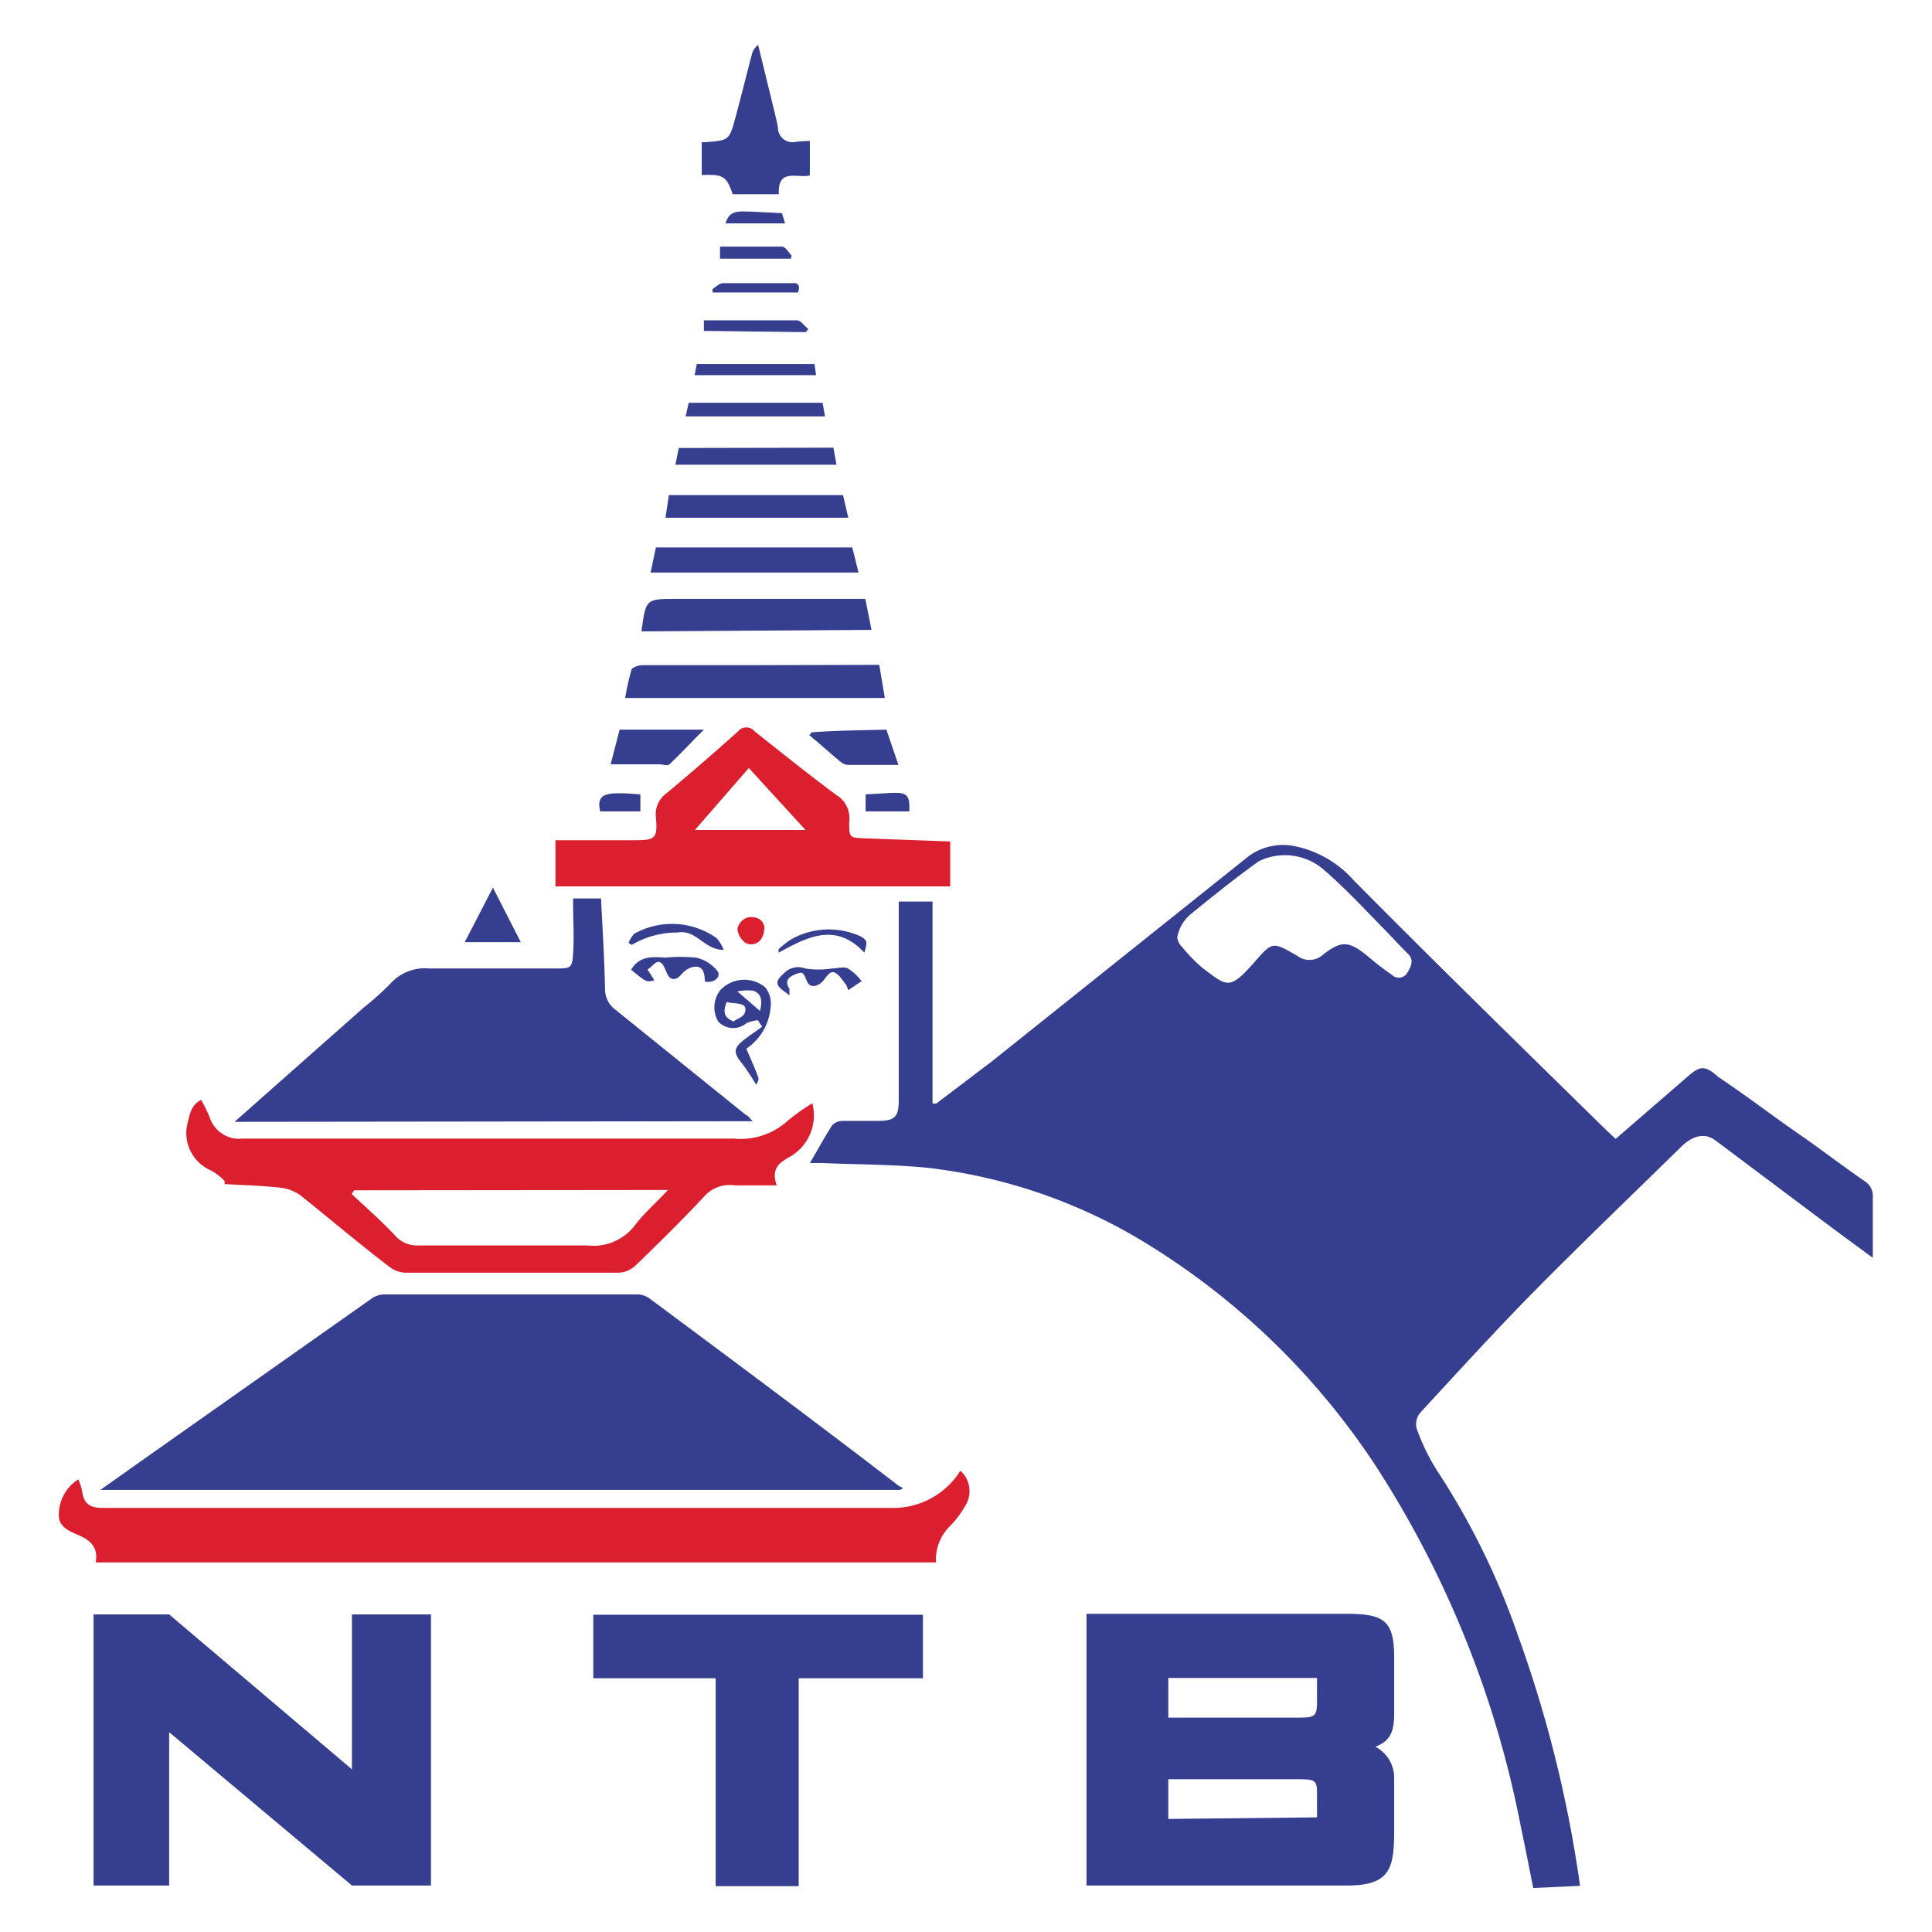 <svg xmlns="http://www.w3.org/2000/svg" viewBox="0 0 62.36 62.36"><defs><style>.cls-1{fill:#fff;}.cls-2{fill:#363e8f;}.cls-3{fill:#dc1f2f;}</style></defs><title>ntb</title><g id="Layer_2" data-name="Layer 2"><g id="Layer_1-2" data-name="Layer 1"><rect class="cls-1" width="62.36" height="62.36"/><path class="cls-2" d="M26.14,37.54c.25-.42.47-.83.72-1.22a.48.48,0,0,1,.32-.14c.39,0,.77,0,1.15,0,.58,0,.68-.14.68-.71V29.1H30.1v6.52l.12,0L32,34.27l8.31-6.64a1.88,1.88,0,0,1,1.47-.32,3.46,3.46,0,0,1,1.91,1.1c2.7,2.73,5.45,5.41,8.19,8.1l.27.25,2.31-2c.42-.37.57-.38,1,0,1,.67,1.89,1.36,2.83,2,.63.45,1.25.92,1.89,1.36a.57.57,0,0,1,.27.54c0,.62,0,1.25,0,1.94l-1.25-.92-3.83-2.87c-.32-.24-.7-.18-1.08.18-1.6,1.57-3.21,3.11-4.78,4.7-1.25,1.27-2.45,2.59-3.67,3.91a.59.59,0,0,0-.12.49,6.66,6.66,0,0,0,.66,1.37A23.89,23.89,0,0,1,49,52.8a40.07,40.07,0,0,1,2,8.07l-1.51.07c-.13-.63-.25-1.28-.39-1.92A32.89,32.89,0,0,0,44.46,47.4,23.67,23.67,0,0,0,36.78,40,17.3,17.3,0,0,0,30,37.7c-1.16-.12-2.32-.11-3.48-.16ZM38,30.25a.48.48,0,0,0,.15.31,5.3,5.3,0,0,0,.66.68c.79.59.86.74,1.65-.15.61-.7.6-.71,1.41-.24a.65.65,0,0,0,.79,0c.62-.5.87-.49,1.47,0a9.24,9.24,0,0,0,.79.61.32.32,0,0,0,.52-.09c.13-.21.19-.41,0-.59s-.62-.65-.92-.95c-.57-.59-1.14-1.19-1.75-1.72a1.91,1.91,0,0,0-2.14-.31c-.74.53-1.44,1.09-2.15,1.67A1.26,1.26,0,0,0,38,30.25Z"/><path class="cls-2" d="M29.06,48.09H3.24L4.78,47,12,41.91a.74.74,0,0,1,.41-.13h8.12a.69.69,0,0,1,.42.12c2.69,2,5.38,4,8.06,6.06l.14.07Z"/><path class="cls-2" d="M44.39,56.38a1.12,1.12,0,0,1,.61,1v1.69c0,1.25-.13,1.79-1.53,1.79h-8.4V52.09l8.4,0c1.2,0,1.53.22,1.53,1.4v1.83C45,55.9,44.87,56.2,44.39,56.38Zm-1.88,2.28V58c0-.51,0-.57-.57-.57H37.71v1.28Zm-4.8-4.5v1.28h4.23c.53,0,.57-.06.57-.57v-.71Z"/><polygon class="cls-2" points="13.91 60.86 11.36 60.86 5.46 55.91 5.46 60.86 3.02 60.86 3.02 52.11 5.46 52.11 11.36 57.11 11.36 52.11 13.91 52.11 13.91 60.86"/><path class="cls-2" d="M7.57,36.21l4.16-3.68a9.51,9.51,0,0,0,.88-.79,1.5,1.5,0,0,1,1.25-.48c1.35,0,2.71,0,4.06,0,.51,0,.55,0,.58-.52s0-1,0-1.49a2.5,2.5,0,0,1,0-.25h.9c.05,1,.11,2,.13,2.94a.81.81,0,0,0,.32.64L24.09,36c.06,0,.11.11.21.19Z"/><path class="cls-3" d="M3.09,50.43c.09-.51-.2-.73-.58-.89s-.64-.31-.61-.7a1.34,1.34,0,0,1,.63-1.09,1.81,1.81,0,0,1,.12.38c.05.38.23.54.64.54,5.14,0,10.28,0,15.42,0,3.34,0,6.69,0,10,0A2.56,2.56,0,0,0,31,47.47a.89.89,0,0,1,.14,1.16,3,3,0,0,1-.46.61,1.53,1.53,0,0,0-.47,1.19Z"/><path class="cls-3" d="M6.49,35.5a4.3,4.3,0,0,1,.28.57,1,1,0,0,0,1.07.68q7.92,0,15.84,0a2.25,2.25,0,0,0,1.74-.57,6.76,6.76,0,0,1,.8-.57,1.54,1.54,0,0,1-.71,1.72c-.32.18-.64.36-.44.93-.5,0-.93,0-1.36,0a1.1,1.1,0,0,0-1,.38c-.71.76-1.46,1.5-2.21,2.22a.87.87,0,0,1-.53.22c-2.29,0-4.59,0-6.88,0a.89.89,0,0,1-.52-.19c-1-.76-1.92-1.55-2.89-2.32A1.39,1.39,0,0,0,9,38.33c-.58-.06-1.17-.08-1.75-.11l0-.1a1.79,1.79,0,0,0-.44-.34,1.32,1.32,0,0,1-.79-1.35C6.13,35.84,6.21,35.66,6.49,35.5Zm4.94,2.92-.08.12c.48.45,1,.9,1.43,1.37a.93.93,0,0,0,.7.29c1.83,0,3.65,0,5.48,0a1.68,1.68,0,0,0,1.54-.66c.3-.39.67-.71,1.06-1.13Z"/><polygon class="cls-2" points="29.79 54.17 25.78 54.17 25.78 60.88 23.1 60.88 23.1 54.17 19.15 54.17 19.15 52.12 29.79 52.12 29.79 54.17"/><path class="cls-3" d="M30.67,27.16v1.45H17.93V27.12h2.56c.67,0,.74-.06.68-.75a.83.83,0,0,1,.35-.77c.78-.65,1.55-1.32,2.31-2a.34.34,0,0,1,.52,0c.87.69,1.74,1.39,2.63,2.05a.88.88,0,0,1,.43.88c0,.51,0,.51.51.53Zm-6.5-2.37-1.74,2H26Z"/><path class="cls-2" d="M28.38,21.46l.18,1.07H20.18a7.47,7.47,0,0,1,.2-.9c0-.08.23-.16.35-.16,1.13,0,2.25,0,3.37,0Z"/><path class="cls-2" d="M26.14,4.55V5.66c-.38.11-1.05-.26-1,.61H23.65c-.2-.58-.3-.65-1-.62V4.59s.07,0,.1,0c.8-.06.79-.06,1-.84s.34-1.32.52-2a.53.53,0,0,1,.2-.3c.14.56.27,1.11.41,1.67.08.34.17.67.23,1a.47.47,0,0,0,.57.46A3.61,3.61,0,0,1,26.14,4.55Z"/><path class="cls-2" d="M20.71,20.38s0,0,0-.05c.14-1,.14-1,1.13-1h6.09l.2,1Z"/><path class="cls-2" d="M21,18.48l.17-.81h6.34l.2.81Z"/><path class="cls-2" d="M21.48,16.71l.11-.73h5.62l.17.73Z"/><path class="cls-2" d="M26.9,14.45,27,15H21.8l.11-.54Z"/><path class="cls-2" d="M29,24.69H27.38a.43.43,0,0,1-.26-.11c-.33-.27-.64-.56-1-.85l.08-.09c.65-.06,1.76-.07,2.41-.09Z"/><path class="cls-2" d="M20,23.55h2.72c-.41.41-.75.78-1.11,1.12-.06.06-.22,0-.33,0H19.71Z"/><path class="cls-2" d="M24.4,35a7.51,7.51,0,0,0-.46-.69c-.27-.33-.27-.48.08-.75.19-.15.39-.28.58-.42l-.14-.21a1.36,1.36,0,0,0-.36.09.66.66,0,0,1-.92-.05.91.91,0,0,1,.06-1,1.06,1.06,0,0,1,1.45-.11.81.81,0,0,1,.19.56,1.8,1.8,0,0,1-.79,1.43c.14.33.28.63.39.94C24.5,34.87,24.42,35,24.4,35Zm-.6-3,.73.63c.07-.28.08-.54-.21-.65A1.56,1.56,0,0,0,23.8,32Zm.26.57c0-.23-.42-.16-.6-.23-.12.28-.12.5.22.63C23.79,32.87,24.06,32.83,24.06,32.59Z"/><path class="cls-2" d="M26.55,13l.08.44h-4.5l.1-.44Z"/><path class="cls-2" d="M16.81,30.41H15l.91-1.76Z"/><path class="cls-2" d="M26.29,11.75l.05.36H22.42l.07-.36Z"/><path class="cls-2" d="M22.72,10.68l0-.34s.05,0,.07,0c1,0,2,0,2.94,0,.12,0,.24.19.36.28l-.08.1Z"/><path class="cls-2" d="M20.37,31.3c.27-.45.68-.42,1.1-.39a5.26,5.26,0,0,1,1,0,1.21,1.21,0,0,1,.7.45c.1.17-.12.39-.42.32,0-.29-.07-.55-.41-.46s-.37.38-.6.38-.24-.4-.4-.52-.27.12-.44.21l.22.35C20.87,31.71,20.87,31.71,20.37,31.3Z"/><path class="cls-2" d="M27.32,31.8c-.12-.14-.22-.34-.38-.41s-.28.17-.39.29-.38.26-.5,0-.11-.34-.36-.24-.37.22-.21.48c0,0,0,.07,0,.21-.16-.14-.34-.23-.38-.36s.1-.26.2-.35a.63.63,0,0,1,.69-.16,2.74,2.74,0,0,0,.86,0c.18,0,.38-.07.52,0a1.71,1.71,0,0,1,.44.41l-.43.29Z"/><path class="cls-2" d="M23.36,30.66c-.64,0-.88-.67-1.49-.56a2.86,2.86,0,0,0-1.48.4l-.1-.07a1,1,0,0,1,.18-.29,2.49,2.49,0,0,1,2.66.14A1.33,1.33,0,0,1,23.36,30.66Z"/><path class="cls-2" d="M25.53,8.35H23.24l0-.39c.68,0,1.35,0,2,0,.11,0,.21.18.31.29Z"/><path class="cls-2" d="M29.35,26.19H27.94v-.55l.89-.05C29.29,25.58,29.37,25.68,29.35,26.19Z"/><path class="cls-2" d="M25.76,9.44H23l0-.11c.11-.07.22-.19.33-.19.75,0,1.51,0,2.26,0C25.75,9.12,25.84,9.2,25.76,9.44Z"/><path class="cls-2" d="M19.37,26.19c-.14-.63.25-.63,1.3-.55v.55Z"/><path class="cls-2" d="M25.24,6.88l.1.33H23.42c.12-.46.48-.38.8-.38Z"/><path class="cls-2" d="M27.9,30.75c-.93-1-1.85-.5-2.77,0l0-.11a2.79,2.79,0,0,1,.39-.31,2.46,2.46,0,0,1,2.27-.1C28,30.36,28,30.4,27.9,30.75Z"/><path class="cls-3" d="M24.24,30.48c-.25,0-.39-.26-.43-.43s.16-.44.41-.45.48.13.45.41S24.49,30.48,24.24,30.48Z"/></g></g></svg>